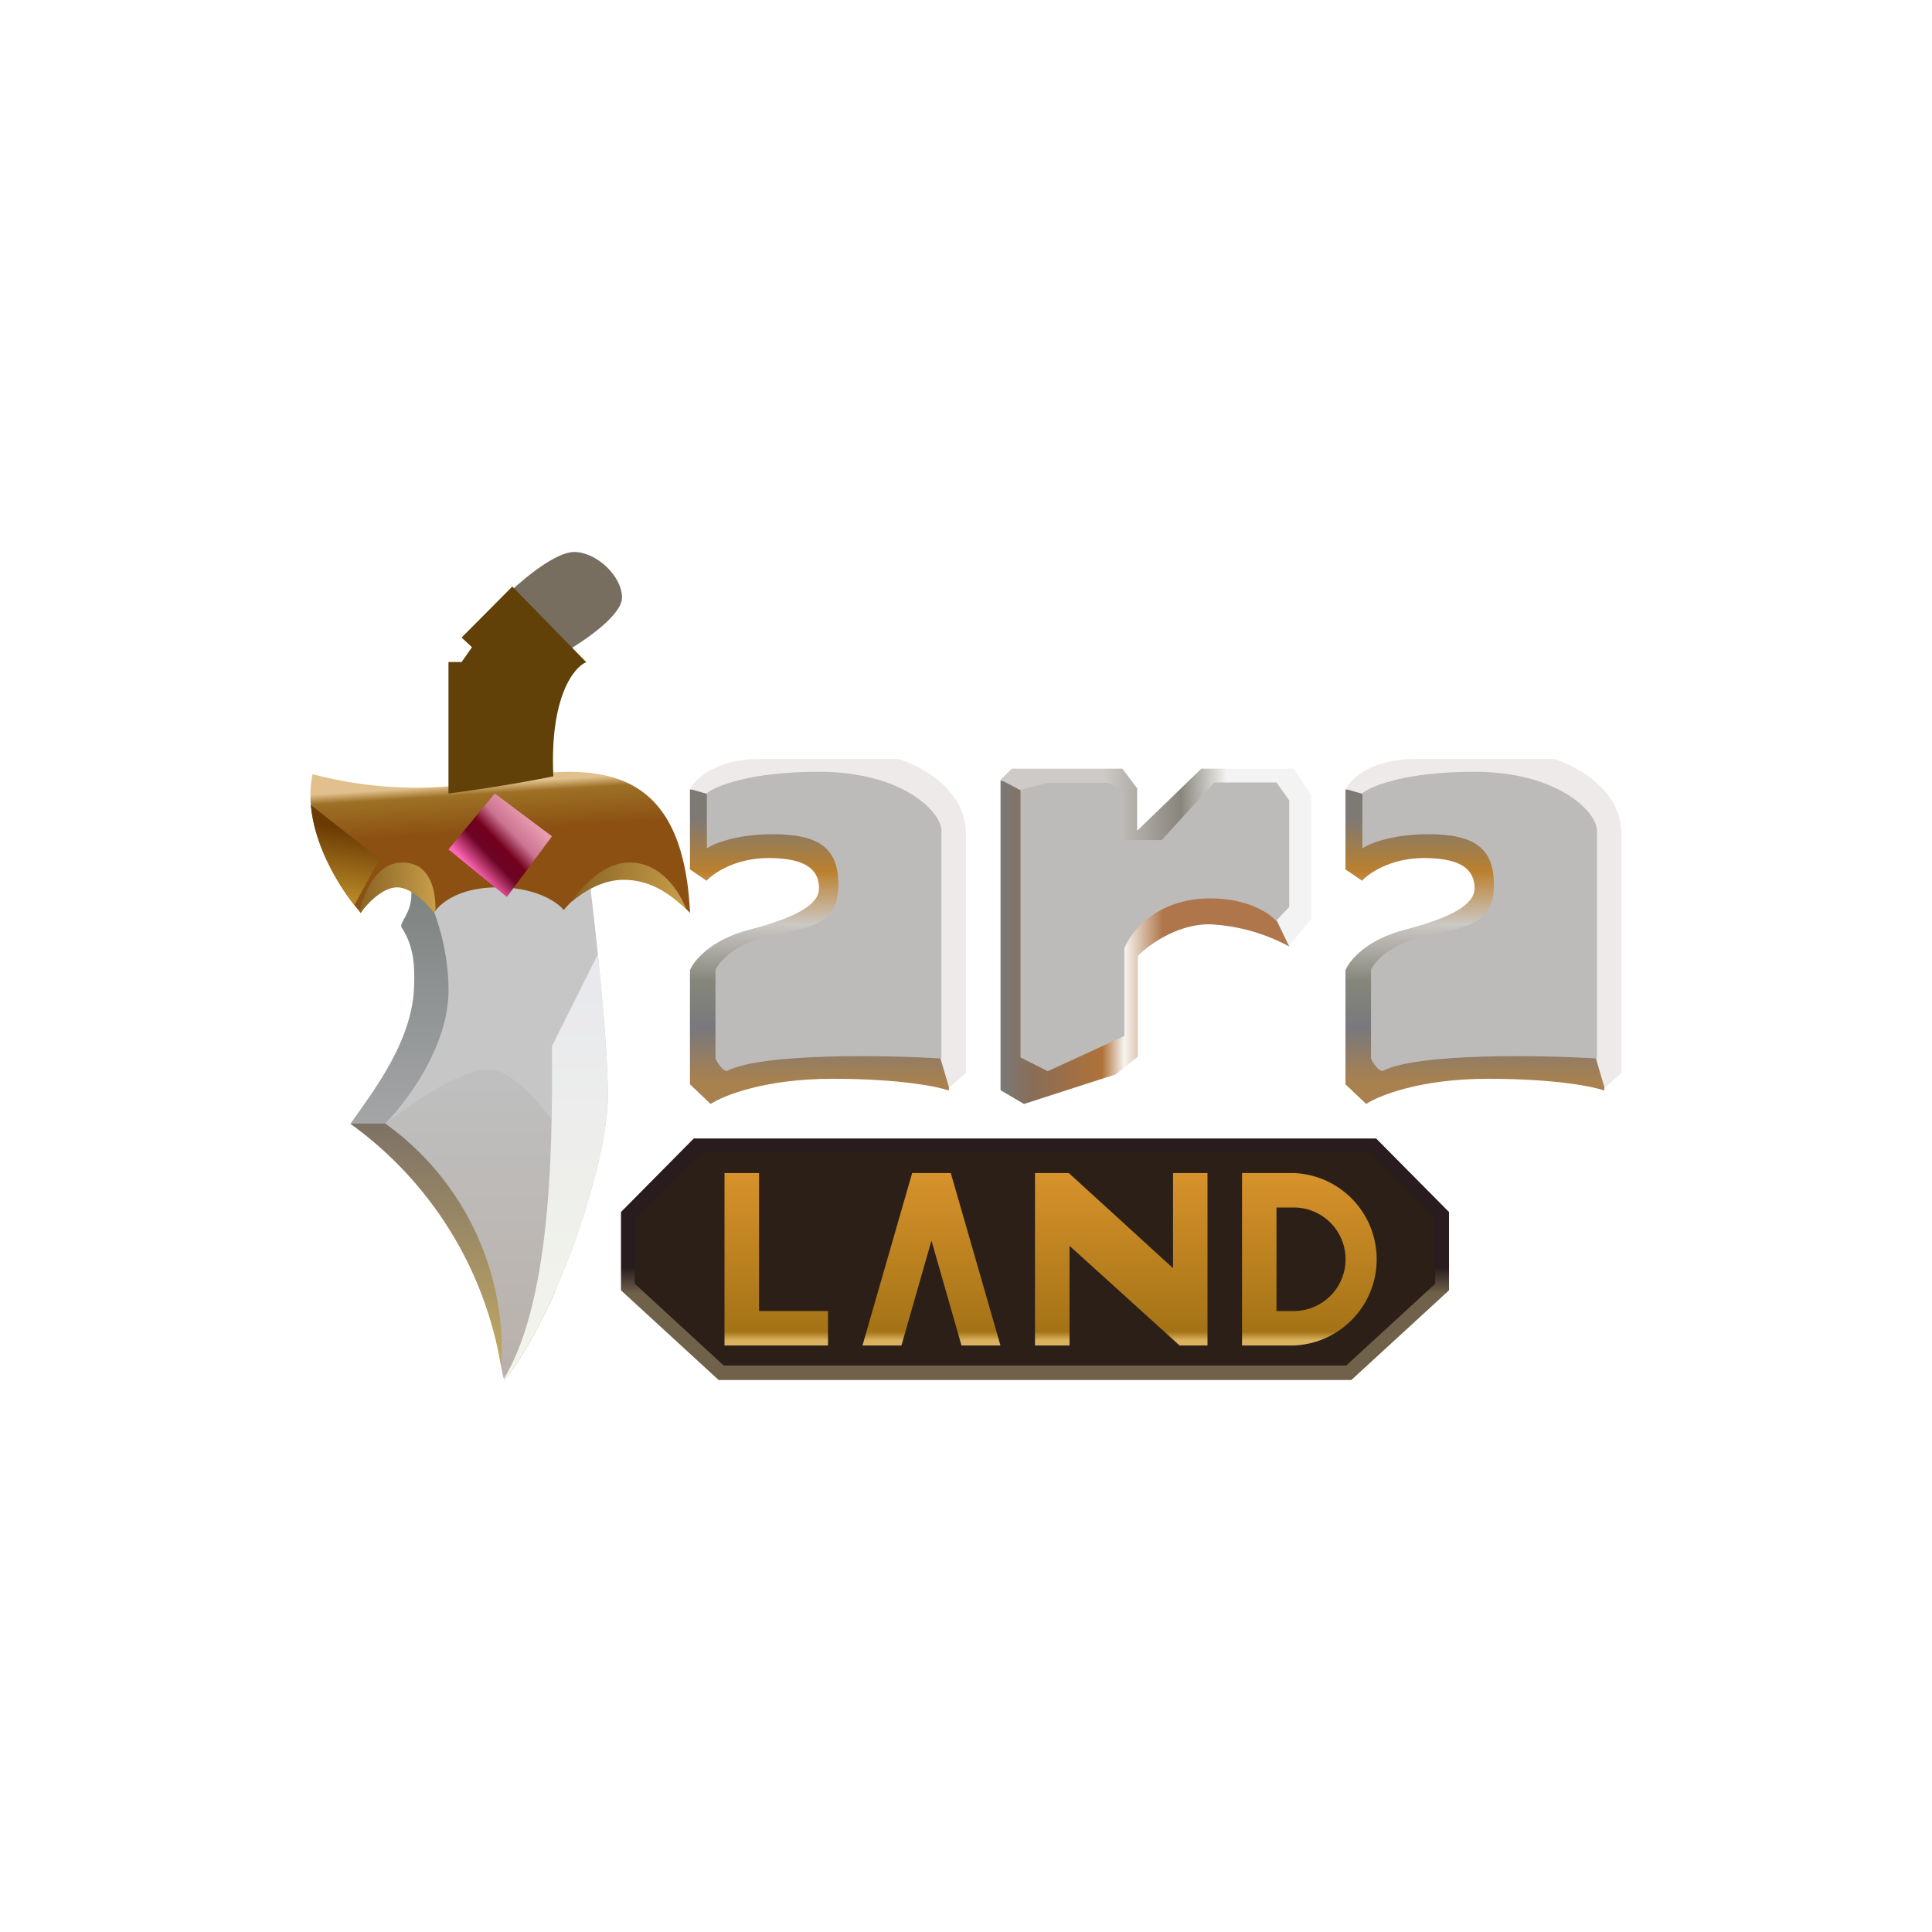 <svg xmlns="http://www.w3.org/2000/svg" width="24" height="24" fill="none" viewBox="0 0 24 24"><path fill="url(#FARA__a)" d="M12.429 13.543V9.694l.415.103.553 1.042h2.769l-.154.917a2.3 2.3 0 0 0-.99-.274c-.403 0-.759.26-.888.394v1.251l-.274.219-1.14.368z"/><path fill="url(#FARA__b)" d="m12.802 9.883-.373-.197.141-.137h1.372l.184.244v.527l.797-.771h1.149l.214.33v1.542l-.274.33-.159-.33-.283-.6-1.568-.222-1.2-.72z"/><path fill="#BCBBB9" d="M12.677 13.14V9.81l.343-.086h.732l.215.086v.626h.463l.655-.716h.772l.158.223v1.324l-.163.172c-.077-.09-.347-.279-.814-.279-.673 0-.99.416-1.071.621v1.089l-.952.437-.338-.171z"/><path fill="#C6C6C6" d="M7.328 10.946H5.1c.06.368-.116.463-.116.566.609.92-.129 1.74-.613 2.45 1.77 1.248 1.809 2.97 1.894 3.18.643-.783 1.286-2.69 1.286-3.53 0-.673-.15-2.058-.227-2.666z"/><path fill="url(#FARA__c)" d="m6.9 16.029.266-1.646c-.197-.326-.695-1.097-1.093-1.097-.399 0-1.029.488-1.29.668H4.37l-.004.009a4.41 4.41 0 0 1 1.856 2.991q.015.096.043.189c.223-.27.441-.673.638-1.114z"/><path fill="url(#FARA__d)" d="M5.22 10.946c.154.278.352.78.352 1.354 0 .707-.532 1.401-.789 1.659h-.429l.16-.227c.32-.45.616-.952.63-1.483.008-.24.003-.489-.16-.738 0-.034.018-.064.04-.102.046-.086.12-.21.072-.463h.128z"/><path fill="url(#FARA__e)" d="m7.427 11.854-.57 1.14c0 .934.038 3.099-.6 4.136l.008.013c.643-.785 1.286-2.692 1.286-3.532 0-.428-.06-1.135-.124-1.757"/><path fill="url(#FARA__f)" d="M6.227 16.984a3.46 3.46 0 0 0-1.44-3.026H4.35a4.65 4.65 0 0 1 1.872 3.005v.021z"/><path fill="url(#FARA__g)" d="M6.069 9.703a5 5 0 0 1-2.186-.086c-.145.682.339 1.432.6 1.723.073-.124.266-.373.45-.373.18 0 .382.249.459.373.06-.107.3-.317.788-.317.485 0 .75.188.823.283.107-.137.412-.416.746-.416.416 0 .681.309.823.45-.094-1.95-1.256-1.86-2.503-1.637"/><path fill="#776E5F" d="M7.132 6.857c-.223 0-.609.317-.772.472l.716.737c.214-.129.651-.429.651-.643 0-.266-.317-.566-.595-.566"/><path fill="#614108" d="m7.286 8.229-.922-.943-.63.634.129.12-.129.184h-.163v1.633c.249-.03.857-.12 1.303-.214-.047-.986.257-1.359.412-1.419z"/><path fill="url(#FARA__h)" d="m6.857 10.389-.711-.532-.575.695.725.59z"/><path fill="url(#FARA__i)" d="M5.409 11.314c.008-.244-.06-.6-.412-.6-.3 0-.463.326-.531.609l.013.017c.077-.107.27-.317.454-.317.18 0 .381.214.459.317l.017-.021z"/><path fill="url(#FARA__j)" d="M8.528 11.302c-.086-.232-.321-.588-.707-.588-.313 0-.579.279-.724.493.145-.128.385-.278.651-.278.377 0 .63.231.78.368z"/><path fill="url(#FARA__k)" d="m4.401 11.246.313-.575L3.861 10c.043.492.326.972.54 1.242z"/><path fill="url(#FARA__l)" d="M8.571 10.8v-.994l3.077.141.249 2.104-.111 1.496c-.129-.047-.6-.146-1.445-.146-.84 0-1.358.21-1.513.313l-.257-.244v-1.419c.047-.115.257-.377.733-.501.596-.154.87-.317.87-.514 0-.193-.107-.377-.626-.377-.415 0-.685.188-.771.282z"/><path fill="#EEEAE9" d="M9.428 9.428c-.531 0-.792.249-.857.373l1.942.557 1.084 2.499.193.656.21-.184v-2.975c0-.54-.562-.844-.84-.926z"/><path fill="#BCBBB9" d="M8.781 9.857v.682c.086-.06.369-.176.819-.176.57 0 .814.171.814.621 0 .446-.244.527-.814.635-.45.085-.664.321-.712.428v1.102c.022.051.086.154.146.154.433-.223 1.954-.197 2.661-.154v-2.833c0-.223-.475-.729-1.525-.729-.844 0-1.277.176-1.389.266z"/><path fill="url(#FARA__m)" d="M16.714 10.8v-.994l3.077.141.249 2.104-.112 1.496c-.128-.047-.6-.146-1.444-.146-.84 0-1.359.21-1.513.313l-.257-.244v-1.419c.047-.115.257-.377.733-.501.595-.154.87-.317.87-.514 0-.193-.107-.377-.626-.377-.416 0-.686.188-.771.282z"/><path fill="#EEEAE9" d="M17.571 9.428c-.531 0-.793.249-.857.373l1.941.557 1.085 2.499.192.656.21-.184v-2.975c0-.54-.561-.844-.84-.926z"/><path fill="#BCBBB9" d="M16.924 9.857v.682c.085-.06.368-.176.818-.176.57 0 .815.171.815.621 0 .446-.245.527-.815.635-.45.085-.664.321-.711.428v1.102c.021.051.086.154.146.154.433-.223 1.954-.197 2.661-.154v-2.833c0-.223-.476-.729-1.526-.729-.844 0-1.277.176-1.388.266z"/><path fill="url(#FARA__n)" d="m7.714 15.056.904-.913h8.477l.905.913v.973l-1.213 1.114h-7.86l-1.213-1.114z"/><path fill="#2C1F18" d="M7.886 15.947v-.814l.805-.814h8.332l.806.814v.814l-1.106 1.016H8.99z"/><path fill="url(#FARA__o)" d="M9.429 14.572H9v2.142h1.286v-.428h-.857z"/><path fill="url(#FARA__p)" d="m11.331 14.572-.617 2.142h.484l.373-1.302.373 1.302h.484l-.617-2.142z"/><path fill="url(#FARA__q)" d="m13.277 14.572 1.295 1.182v-1.182H15v2.142h-.347l-1.367-1.238v1.238h-.429v-2.142z"/><path fill="url(#FARA__r)" fill-rule="evenodd" d="M16.076 14.572h-.647v2.142h.647a1.072 1.072 0 0 0 0-2.142m-.004.428h-.215v1.286h.215a.642.642 0 1 0 0-1.286" clip-rule="evenodd"/><defs><linearGradient id="FARA__a" x1="15.883" x2="12.459" y1="11.996" y2="11.996" gradientUnits="userSpaceOnUse"><stop offset=".42" stop-color="#AF764B"/><stop offset=".56" stop-color="#F7F4EF"/><stop offset=".64" stop-color="#AF7239"/><stop offset=".89" stop-color="#896D57"/><stop offset="1" stop-color="#7A7975"/></linearGradient><linearGradient id="FARA__b" x1="16.286" x2="12.429" y1="10.659" y2="10.659" gradientUnits="userSpaceOnUse"><stop offset=".27" stop-color="#F3F3F3"/><stop offset=".42" stop-color="#88857C"/><stop offset=".67" stop-color="#CECAC7"/></linearGradient><linearGradient id="FARA__c" x1="5.769" x2="5.769" y1="13.418" y2="17.143" gradientUnits="userSpaceOnUse"><stop stop-color="#BFBFBF"/><stop offset="1" stop-color="#B9B1AB"/></linearGradient><linearGradient id="FARA__d" x1="4.963" x2="4.963" y1="10.946" y2="13.959" gradientUnits="userSpaceOnUse"><stop stop-color="#7C8280"/><stop offset="1" stop-color="#A4A5A7"/></linearGradient><linearGradient id="FARA__e" x1="6.908" x2="6.908" y1="11.854" y2="17.143" gradientUnits="userSpaceOnUse"><stop stop-color="#E8E8ED"/><stop offset="1" stop-color="#F3F5EA"/></linearGradient><linearGradient id="FARA__f" x1="5.305" x2="5.305" y1="14.023" y2="16.984" gradientUnits="userSpaceOnUse"><stop stop-color="#7F7366"/><stop offset="1" stop-color="#C2A963"/></linearGradient><linearGradient id="FARA__g" x1="6.099" x2="6.21" y1="9.592" y2="11.34" gradientUnits="userSpaceOnUse"><stop offset=".08" stop-color="#E1C08D"/><stop offset=".15" stop-color="#9D7126"/><stop offset=".42" stop-color="#8C5012"/></linearGradient><linearGradient id="FARA__h" x1="6.561" x2="5.841" y1="10.093" y2="10.774" gradientUnits="userSpaceOnUse"><stop stop-color="#ECA0B2"/><stop offset=".32" stop-color="#CB7493"/><stop offset=".53" stop-color="#73001E"/><stop offset=".72" stop-color="#6C0425"/><stop offset="1" stop-color="#FD67B4"/></linearGradient><linearGradient id="FARA__i" x1="4.462" x2="5.409" y1="11.156" y2="11.211" gradientUnits="userSpaceOnUse"><stop stop-color="#896322"/><stop offset="1" stop-color="#C99F4B"/></linearGradient><linearGradient id="FARA__j" x1="7.097" x2="8.524" y1="11.13" y2="11.267" gradientUnits="userSpaceOnUse"><stop stop-color="#896322"/><stop offset="1" stop-color="#C99F4B"/></linearGradient><linearGradient id="FARA__k" x1="4.624" x2="4.384" y1="9.913" y2="11.31" gradientUnits="userSpaceOnUse"><stop offset=".31" stop-color="#6B3B04"/><stop offset="1" stop-color="#C3942C"/></linearGradient><linearGradient id="FARA__l" x1="10.234" x2="10.234" y1="9.806" y2="13.714" gradientUnits="userSpaceOnUse"><stop offset=".09" stop-color="#7D7975"/><stop offset=".26" stop-color="#BB802D"/><stop offset=".43" stop-color="#CCC8C4"/><stop offset=".61" stop-color="#85867B"/><stop offset=".76" stop-color="#79787D"/><stop offset=".93" stop-color="#A9814E"/></linearGradient><linearGradient id="FARA__m" x1="18.377" x2="18.377" y1="9.806" y2="13.714" gradientUnits="userSpaceOnUse"><stop offset=".09" stop-color="#7D7975"/><stop offset=".26" stop-color="#BB802D"/><stop offset=".43" stop-color="#CCC8C4"/><stop offset=".61" stop-color="#85867B"/><stop offset=".76" stop-color="#79787D"/><stop offset=".93" stop-color="#A9814E"/></linearGradient><linearGradient id="FARA__n" x1="12.857" x2="12.857" y1="14.323" y2="16.963" gradientUnits="userSpaceOnUse"><stop offset=".54" stop-color="#281C1E"/><stop offset=".66" stop-color="#70614A"/></linearGradient><linearGradient id="FARA__o" x1="9.643" x2="9.643" y1="14.572" y2="16.714" gradientUnits="userSpaceOnUse"><stop stop-color="#D7922B"/><stop offset=".92" stop-color="#A47316"/><stop offset=".97" stop-color="#DAB15F"/></linearGradient><linearGradient id="FARA__p" x1="11.571" x2="11.571" y1="14.572" y2="16.714" gradientUnits="userSpaceOnUse"><stop stop-color="#D7922B"/><stop offset=".92" stop-color="#A47316"/><stop offset=".97" stop-color="#DAB15F"/></linearGradient><linearGradient id="FARA__q" x1="13.929" x2="13.929" y1="14.572" y2="16.714" gradientUnits="userSpaceOnUse"><stop stop-color="#D7922B"/><stop offset=".92" stop-color="#A47316"/><stop offset=".97" stop-color="#DAB15F"/></linearGradient><linearGradient id="FARA__r" x1="16.29" x2="16.29" y1="14.572" y2="16.714" gradientUnits="userSpaceOnUse"><stop stop-color="#D7922B"/><stop offset=".92" stop-color="#A47316"/><stop offset=".97" stop-color="#DAB15F"/></linearGradient></defs></svg>